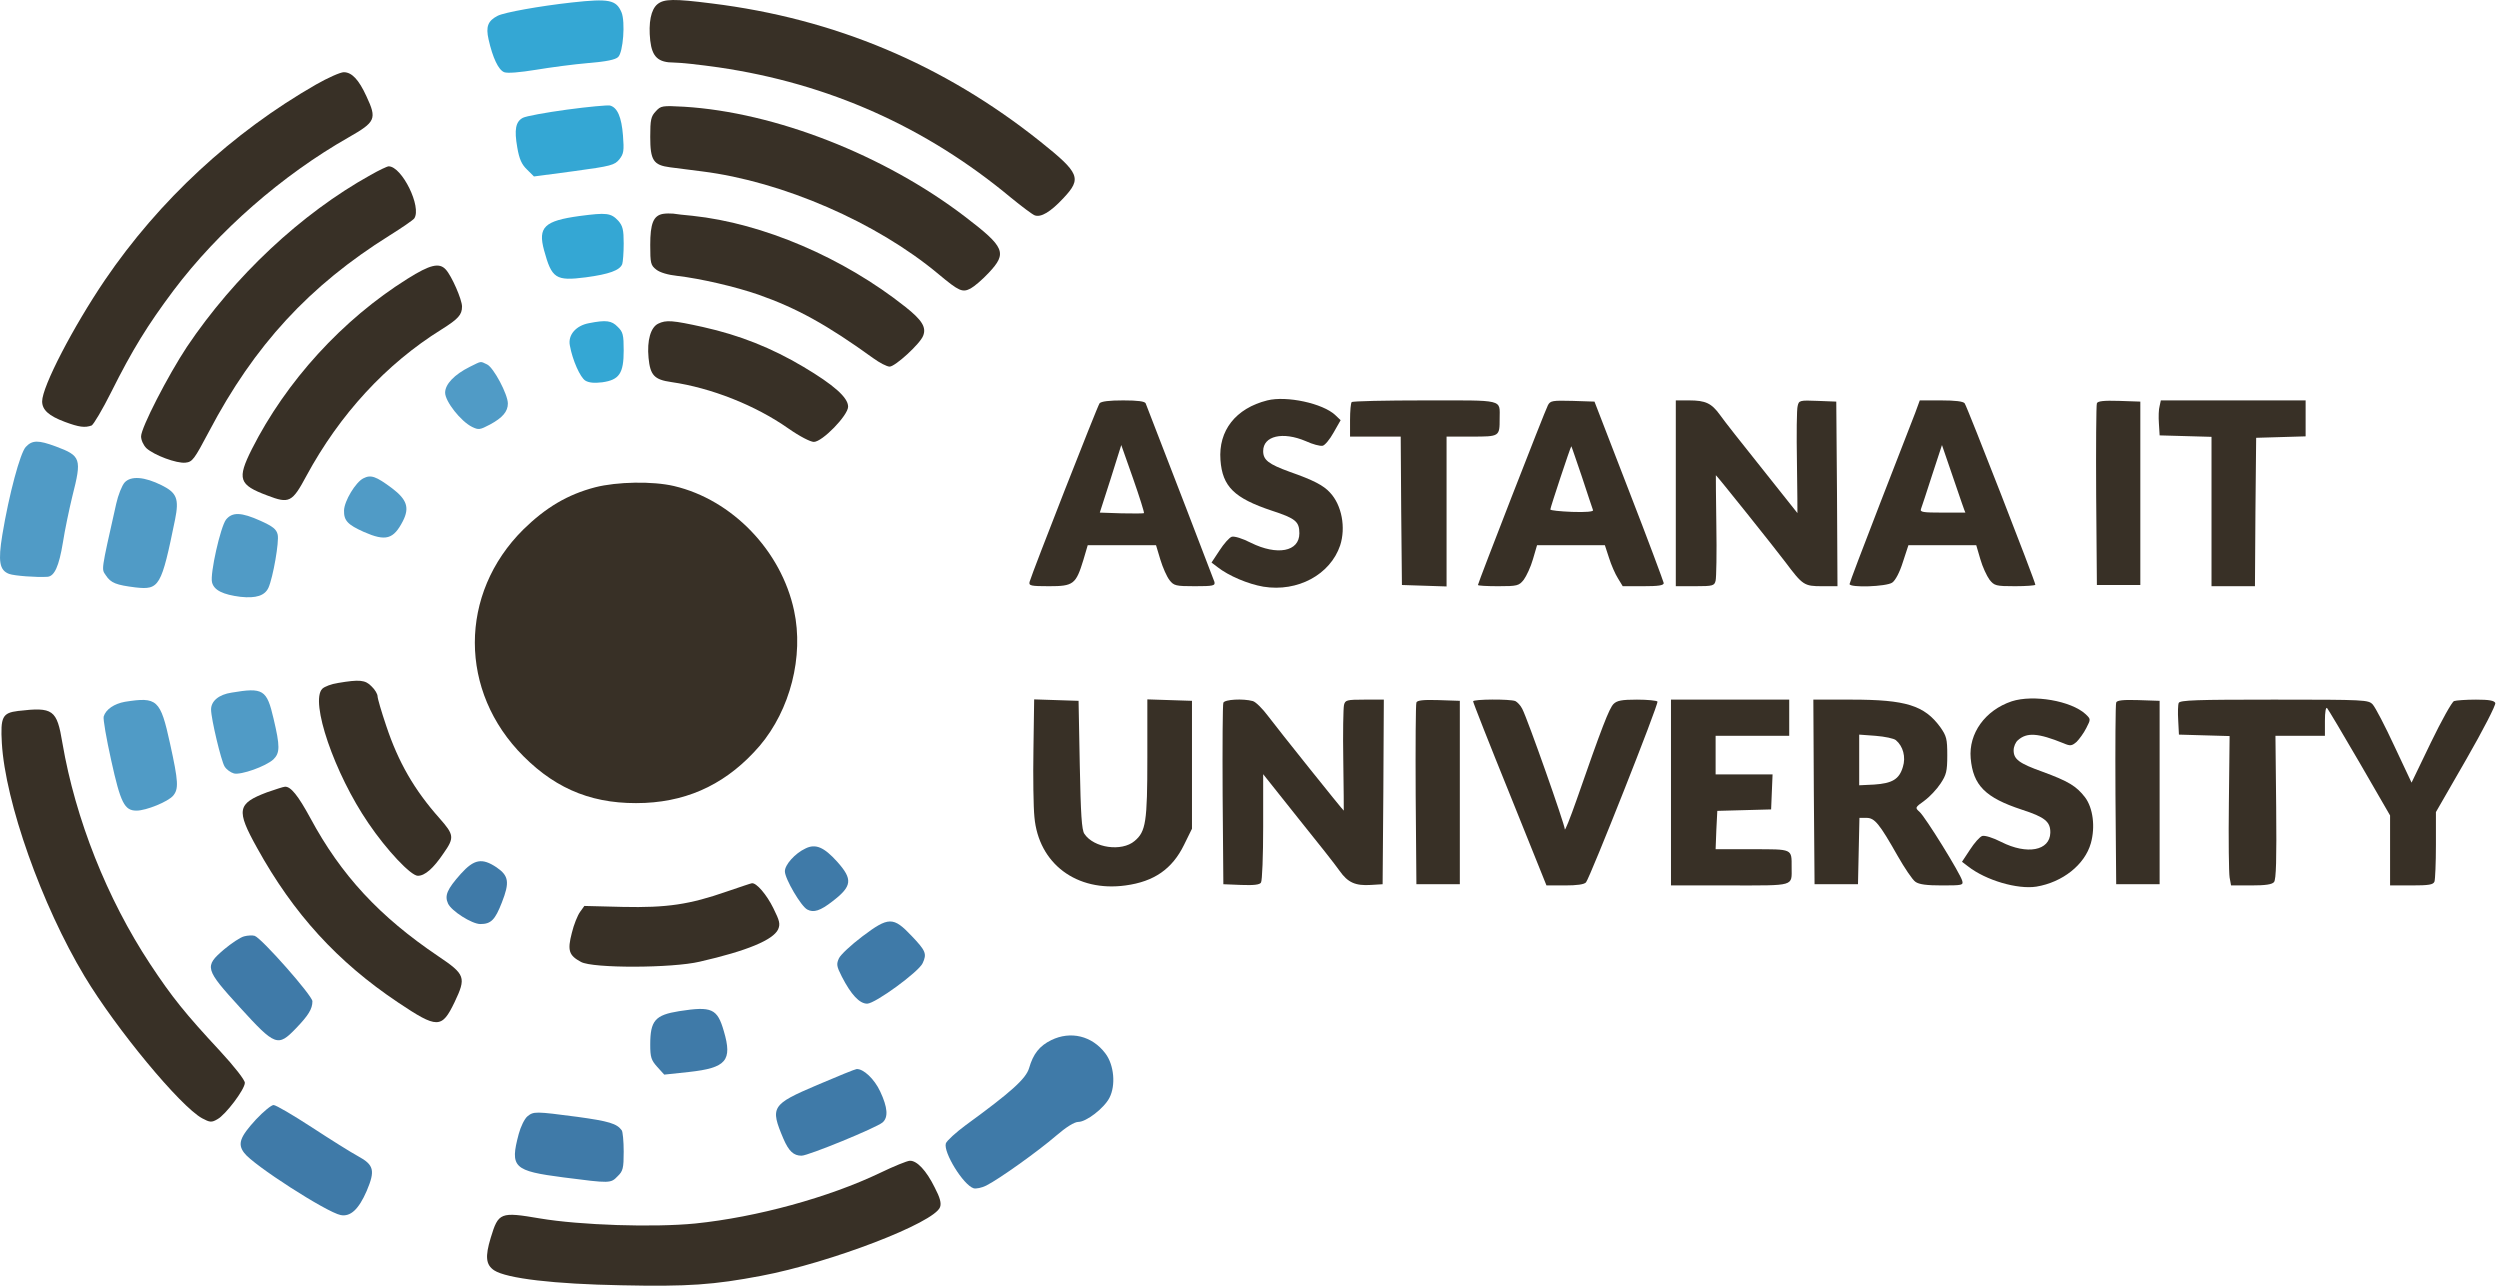 <svg width="420" height="216" viewBox="0 0 420 216" fill="none" xmlns="http://www.w3.org/2000/svg">
<path d="M96.066 0.417C90.593 1.025 84.756 2.079 83.621 2.647C81.958 3.498 81.594 4.471 82.08 6.62C82.769 9.701 83.742 11.768 84.715 12.133C85.283 12.336 87.269 12.174 90.026 11.728C92.458 11.322 96.431 10.795 98.823 10.593C101.863 10.349 103.404 10.025 103.85 9.579C104.701 8.768 105.066 3.66 104.417 2.079C103.526 -0.029 102.35 -0.272 96.066 0.417Z" fill="#34A7D4"/>
<path d="M110.456 0.701C109.362 1.593 108.916 3.782 109.24 6.822C109.565 9.579 110.578 10.511 113.254 10.511C114.267 10.511 117.632 10.876 120.754 11.322C139.24 14.038 155.577 21.336 169.847 33.214C171.631 34.673 173.415 36.011 173.82 36.173C174.874 36.578 176.496 35.606 178.685 33.254C181.766 29.971 181.401 29.079 174.753 23.768C158.537 10.836 140.253 3.133 119.578 0.579C113.213 -0.232 111.551 -0.191 110.456 0.701Z" fill="#383026"/>
<path d="M53.093 14.201C39.026 22.268 26.742 33.66 17.661 46.997C12.269 54.943 7.08 64.957 7.08 67.43C7.08 68.848 8.175 69.862 10.891 70.875C13.283 71.767 14.256 71.889 15.391 71.484C15.715 71.321 17.215 68.808 18.674 65.889C22.242 58.754 24.796 54.619 29.134 48.822C36.674 38.808 47.377 29.444 58.566 23.079C63.106 20.484 63.349 19.998 61.566 16.187C60.268 13.349 59.093 12.133 57.755 12.133C57.187 12.133 55.079 13.066 53.093 14.201Z" fill="#383026"/>
<path d="M95.255 18.417C91.687 18.903 88.363 19.511 87.836 19.795C86.62 20.444 86.376 21.782 86.903 24.782C87.228 26.687 87.633 27.619 88.525 28.471L89.701 29.646L96.43 28.754C102.714 27.903 103.241 27.741 104.052 26.768C104.782 25.835 104.863 25.349 104.66 22.755C104.417 19.673 103.727 18.052 102.471 17.727C102.065 17.646 98.822 17.93 95.255 18.417Z" fill="#34A7D4"/>
<path d="M110.173 18.701C109.362 19.552 109.24 20.119 109.24 22.998C109.24 26.93 109.767 27.741 112.565 28.106C113.537 28.227 115.97 28.552 117.956 28.795C131.497 30.498 147.267 37.349 157.685 46.065C161.131 48.943 161.699 49.186 163.077 48.457C163.685 48.132 165.064 46.957 166.118 45.822C169.239 42.497 168.834 41.524 162.145 36.416C148.564 26.038 130.24 18.863 114.916 17.93C111.227 17.727 111.024 17.768 110.173 18.701Z" fill="#383026"/>
<path d="M62.255 29.403C50.579 35.889 39.39 46.389 31.404 58.267C28.242 63.051 23.701 71.848 23.701 73.308C23.701 73.956 24.107 74.808 24.593 75.294C25.89 76.47 29.66 77.889 31.16 77.727C32.336 77.605 32.62 77.2 35.133 72.456C42.714 58.024 51.998 47.97 65.417 39.578C67.565 38.241 69.43 36.943 69.592 36.7C70.89 34.795 67.525 27.944 65.295 27.944C65.052 27.944 63.673 28.592 62.255 29.403Z" fill="#383026"/>
<path d="M97.321 36.295C91.443 37.106 90.349 38.16 91.403 42.051C92.7 46.795 93.349 47.24 98.416 46.592C102.348 46.065 104.132 45.416 104.538 44.362C104.659 43.997 104.781 42.416 104.781 40.916C104.781 38.605 104.619 37.957 103.889 37.106C102.632 35.768 101.943 35.687 97.321 36.295Z" fill="#34A7D4"/>
<path d="M111.389 35.93C109.767 36.214 109.24 37.552 109.24 41.16C109.24 44.241 109.321 44.565 110.254 45.295C110.862 45.781 112.24 46.187 113.781 46.349C117.673 46.795 123.591 48.173 127.443 49.511C133.888 51.781 138.956 54.578 146.699 60.173C147.753 60.943 149.01 61.592 149.456 61.592C150.388 61.592 154.604 57.74 155.091 56.403C155.658 54.984 154.888 53.768 152.131 51.578C141.672 43.268 128.172 37.511 116.335 36.254C114.997 36.133 113.537 35.971 113.092 35.889C112.646 35.849 111.875 35.849 111.389 35.93Z" fill="#383026"/>
<path d="M68.458 46.835C57.513 53.687 48.067 64.065 42.31 75.456C39.797 80.483 40.121 81.456 44.905 83.24C48.594 84.659 49.08 84.416 51.472 79.956C57.067 69.619 64.85 61.146 74.174 55.349C77.012 53.565 77.62 52.876 77.62 51.497C77.62 50.322 75.877 46.349 74.904 45.295C73.809 44.078 72.269 44.443 68.458 46.835Z" fill="#383026"/>
<path d="M98.943 54.295C96.754 54.7 95.375 56.281 95.74 58.065C96.186 60.538 97.483 63.416 98.335 63.943C98.943 64.308 99.835 64.389 101.172 64.227C104.051 63.822 104.78 62.727 104.78 58.876C104.78 56.24 104.659 55.754 103.767 54.903C102.753 53.849 101.821 53.727 98.943 54.295Z" fill="#34A7D4"/>
<path d="M110.578 54.376C109.321 54.984 108.673 57.173 108.957 60.132C109.24 63.051 109.93 63.781 112.767 64.186C119.497 65.159 126.875 68.078 132.429 71.97C134.335 73.308 136.159 74.24 136.726 74.24C138.145 74.24 142.483 69.781 142.483 68.321C142.483 66.781 140.091 64.673 134.983 61.632C129.591 58.43 124.281 56.322 118.119 54.943C112.97 53.808 111.916 53.727 110.578 54.376Z" fill="#383026"/>
<path d="M78.916 61.632C76.322 62.929 74.781 64.551 74.781 65.97C74.781 67.429 77.416 70.794 79.322 71.727C80.416 72.254 80.619 72.213 82.322 71.321C84.43 70.186 85.322 69.132 85.322 67.794C85.322 66.254 82.93 61.754 81.835 61.227C80.619 60.659 80.984 60.619 78.916 61.632Z" fill="#509BC6"/>
<path d="M212.902 67.267C207.591 68.605 204.672 72.335 205.037 77.281C205.361 81.74 207.348 83.686 213.672 85.794C217.645 87.091 218.294 87.618 218.294 89.605C218.294 92.686 214.564 93.375 210.145 91.186C208.726 90.456 207.388 90.051 206.942 90.172C206.537 90.294 205.605 91.348 204.875 92.483L203.537 94.51L204.551 95.28C206.415 96.74 209.659 98.118 212.253 98.564C218.01 99.496 223.483 96.537 225.145 91.632C226.118 88.632 225.429 84.862 223.442 82.754C222.348 81.537 220.604 80.645 216.672 79.267C213.105 77.97 212.213 77.281 212.213 75.781C212.213 73.227 215.496 72.456 219.388 74.118C220.523 74.645 221.78 74.97 222.185 74.889C222.55 74.848 223.402 73.835 224.05 72.659L225.226 70.592L224.334 69.74C222.226 67.754 216.145 66.457 212.902 67.267Z" fill="#383026"/>
<path d="M184.726 67.754C184.361 68.24 173.415 96.172 172.969 97.753C172.807 98.402 173.172 98.483 176.253 98.483C180.348 98.483 180.753 98.159 182.01 94.064L182.739 91.591H188.496H194.212L194.942 94.023C195.347 95.361 196.037 96.902 196.482 97.469C197.212 98.402 197.536 98.483 200.739 98.483C203.82 98.483 204.185 98.402 204.023 97.753C203.861 97.267 195.469 75.456 192.469 67.754C192.307 67.429 191.172 67.267 188.699 67.267C186.347 67.267 185.01 67.429 184.726 67.754ZM192.185 86.199C192.104 86.28 190.401 86.28 188.415 86.24L184.766 86.118L186.591 80.443L188.374 74.767L190.361 80.402C191.456 83.524 192.266 86.118 192.185 86.199Z" fill="#383026"/>
<path d="M227.09 67.551C226.928 67.673 226.807 69.051 226.807 70.592V73.348H231.063H235.32L235.401 85.794L235.523 98.28L239.293 98.402L243.023 98.524V85.916V73.348H247.239C251.941 73.348 251.941 73.348 251.941 70.308C251.941 67.024 252.874 67.267 239.415 67.267C232.766 67.267 227.212 67.389 227.09 67.551Z" fill="#383026"/>
<path d="M260.05 68.078C259.563 68.97 248.293 97.956 248.293 98.28C248.293 98.402 249.833 98.483 251.698 98.483C254.942 98.483 255.185 98.402 255.996 97.388C256.441 96.78 257.171 95.24 257.536 93.942L258.225 91.591H263.941H269.617L270.306 93.699C270.671 94.875 271.36 96.456 271.806 97.145L272.617 98.483H276.063C278.576 98.483 279.509 98.361 279.509 97.956C279.468 97.713 276.874 90.699 273.671 82.47L267.874 67.47L264.185 67.348C260.82 67.267 260.455 67.308 260.05 68.078ZM265.766 80.118C266.698 82.997 267.549 85.47 267.63 85.713C267.712 85.956 266.414 86.078 264.104 85.997C262.117 85.916 260.455 85.753 260.455 85.591C260.455 85.267 263.86 75.01 263.982 74.97C264.022 74.97 264.793 77.281 265.766 80.118Z" fill="#383026"/>
<path d="M281.535 82.875V98.483H284.778C287.778 98.483 288.022 98.402 288.224 97.55C288.346 97.064 288.427 92.888 288.346 88.226C288.265 83.605 288.265 79.835 288.265 79.835C288.386 79.835 298.238 92.159 299.94 94.429C302.859 98.321 303.102 98.483 306.102 98.483H308.697L308.616 82.956L308.494 67.47L305.373 67.348C302.373 67.227 302.21 67.267 302.008 68.2C301.846 68.686 301.805 72.983 301.886 77.686C301.967 82.389 301.967 86.24 301.967 86.199C301.927 86.159 299.251 82.794 296.008 78.7C292.765 74.645 289.562 70.591 288.954 69.7C287.535 67.754 286.562 67.267 283.765 67.267H281.535V82.875Z" fill="#383026"/>
<path d="M321.751 69.375C321.306 70.551 318.63 77.402 315.833 84.618C313.035 91.835 310.725 97.915 310.725 98.118C310.725 98.767 316.927 98.564 317.9 97.875C318.427 97.51 319.157 96.132 319.684 94.429L320.616 91.591H326.292H332.008L332.697 93.943C333.062 95.24 333.792 96.78 334.238 97.388C335.049 98.402 335.292 98.483 338.535 98.483C340.4 98.483 341.94 98.361 341.94 98.24C341.94 97.713 330.468 68.281 330.062 67.754C329.819 67.43 328.481 67.267 326.089 67.267H322.522L321.751 69.375ZM330.184 86.118C330.184 86.118 328.441 86.118 326.332 86.118C323.049 86.118 322.522 86.037 322.724 85.51C322.846 85.186 323.697 82.632 324.589 79.835L326.251 74.767L328.197 80.443C329.251 83.564 330.143 86.118 330.184 86.118Z" fill="#383026"/>
<path d="M352.277 67.754C352.156 68.037 352.115 75.051 352.156 83.281L352.277 98.28H355.926H359.575V82.875V67.47L356.007 67.348C353.413 67.267 352.399 67.389 352.277 67.754Z" fill="#383026"/>
<path d="M362.818 68.2C362.656 68.727 362.616 70.064 362.697 71.159L362.818 73.145L367.197 73.267L371.534 73.389V85.916V98.483H375.183H378.832L378.913 85.997L379.034 73.551L383.21 73.429L387.345 73.308V70.308V67.267H375.183H363.021L362.818 68.2Z" fill="#383026"/>
<path d="M4.324 75.091C3.391 76.105 1.526 82.997 0.391 89.848C-0.338 94.307 -0.095 95.807 1.526 96.415C2.378 96.74 6.188 97.023 7.972 96.902C9.148 96.821 9.918 95.118 10.567 91.145C10.891 89.037 11.621 85.591 12.148 83.402C13.769 77.037 13.607 76.591 9.391 75.01C6.432 73.916 5.418 73.916 4.324 75.091Z" fill="#509BC6"/>
<path d="M61.04 80.362C59.743 81.01 57.837 84.172 57.797 85.754C57.756 87.456 58.405 88.145 61.121 89.362C64.81 90.983 66.107 90.618 67.688 87.537C68.823 85.308 68.378 83.929 65.864 82.024C63.148 79.997 62.297 79.713 61.04 80.362Z" fill="#509BC6"/>
<path d="M20.944 81.051C20.498 81.537 19.85 83.159 19.526 84.618C16.89 96.334 17.053 95.523 17.782 96.659C18.634 97.956 19.526 98.28 22.769 98.686C26.782 99.132 27.107 98.564 29.417 87.253C30.106 83.808 29.701 82.794 27.188 81.537C24.269 80.078 21.998 79.916 20.944 81.051Z" fill="#509BC6"/>
<path d="M99.998 81.862C95.336 83.078 91.687 85.267 87.917 88.956C77.052 99.74 77.052 116.199 87.957 127.064C93.714 132.82 100.079 135.253 108.39 134.888C116.092 134.523 122.416 131.361 127.646 125.28C132.754 119.239 135.065 110.28 133.403 102.578C131.254 92.524 123.024 83.97 113.254 81.659C109.646 80.808 103.646 80.929 99.998 81.862Z" fill="#383026"/>
<path d="M37.972 87.294C37.04 88.51 35.256 96.415 35.621 97.834C35.945 99.172 37.486 99.902 40.404 100.267C43.04 100.55 44.499 100.064 45.107 98.726C45.877 96.983 46.931 90.942 46.648 89.807C46.445 88.915 45.837 88.429 43.769 87.497C40.526 86.037 39.026 85.997 37.972 87.294Z" fill="#509BC6"/>
<path d="M56.782 114.74C55.687 114.902 54.511 115.348 54.147 115.712C52.039 117.821 56.174 129.942 61.89 138.293C64.971 142.834 69.025 147.131 70.2 147.131C71.376 147.131 72.795 145.915 74.538 143.32C76.362 140.726 76.281 140.239 73.849 137.482C69.592 132.699 66.917 128.037 64.89 121.956C64.079 119.564 63.43 117.334 63.43 116.969C63.43 116.604 62.984 115.834 62.417 115.307C61.363 114.212 60.39 114.131 56.782 114.74Z" fill="#383026"/>
<path d="M38.905 116.361C36.756 116.685 35.459 117.78 35.459 119.199C35.459 120.739 37.162 127.874 37.729 128.766C38.053 129.293 38.743 129.78 39.31 129.942C40.486 130.226 44.621 128.766 45.918 127.591C47.053 126.496 47.053 125.361 45.959 120.739C44.824 115.834 44.216 115.469 38.905 116.361Z" fill="#509BC6"/>
<path d="M337.966 117.821C333.507 119.32 330.71 123.212 331.075 127.388C331.48 131.928 333.507 133.996 339.669 136.023C343.561 137.28 344.493 138.05 344.453 139.915C344.372 142.915 340.561 143.644 336.223 141.455C334.804 140.726 333.467 140.32 333.021 140.442C332.615 140.563 331.683 141.617 330.953 142.753L329.615 144.78L330.629 145.55C333.629 147.901 338.939 149.442 342.102 148.955C346.52 148.225 350.25 145.266 351.264 141.658C352.034 138.901 351.628 135.739 350.291 133.955C348.831 132.05 347.453 131.239 343.156 129.658C339.183 128.239 338.291 127.55 338.291 126.05C338.291 125.442 338.615 124.672 339.02 124.347C340.52 123.01 342.385 123.131 346.683 124.874C347.818 125.361 348.061 125.32 348.872 124.631C349.318 124.185 350.088 123.131 350.493 122.32C351.264 120.82 351.264 120.82 350.372 119.969C347.939 117.739 341.615 116.645 337.966 117.821Z" fill="#383026"/>
<path d="M20.986 117.901C19.203 118.226 17.784 119.158 17.419 120.374C17.297 120.78 17.865 124.064 18.675 127.712C20.257 134.888 20.905 136.185 22.932 136.185C24.554 136.185 28.243 134.685 29.094 133.671C30.027 132.536 29.986 131.361 28.567 124.915C26.946 117.496 26.419 117.05 20.986 117.901Z" fill="#509BC6"/>
<path d="M173.618 125.928C173.537 130.55 173.618 135.658 173.78 137.239C174.469 145.104 180.874 149.887 189.104 148.752C193.888 148.104 196.928 145.996 198.915 141.942L200.252 139.225V128.482V117.739L196.523 117.618L192.753 117.496V127.307C192.753 138.09 192.509 139.712 190.604 141.293C188.455 143.117 183.753 142.469 182.172 140.077C181.726 139.428 181.564 136.793 181.401 128.482L181.199 117.739L177.469 117.618L173.739 117.496L173.618 125.928Z" fill="#383026"/>
<path d="M205.524 118.064C205.402 118.307 205.361 125.32 205.402 133.55L205.524 148.55L208.523 148.671C210.672 148.753 211.645 148.631 211.848 148.266C212.05 147.982 212.213 143.766 212.213 138.901V130.064L218.05 137.401C221.294 141.415 224.456 145.428 225.064 146.32C226.442 148.266 227.699 148.834 230.293 148.671L232.28 148.55L232.401 133.023L232.483 117.537H229.239C226.239 117.537 225.996 117.618 225.793 118.429C225.672 118.956 225.591 123.131 225.672 127.793C225.753 132.415 225.753 136.185 225.753 136.185C225.631 136.185 214.645 122.442 213.064 120.334C212.132 119.077 210.956 117.902 210.469 117.78C208.848 117.334 205.726 117.496 205.524 118.064Z" fill="#383026"/>
<path d="M237.955 118.023C237.834 118.307 237.793 125.32 237.834 133.55L237.955 148.55H241.604H245.252V133.145V117.739L241.685 117.618C239.09 117.537 238.077 117.658 237.955 118.023Z" fill="#383026"/>
<path d="M247.482 117.821C247.482 118.023 250.239 125.037 253.644 133.428L259.807 148.752H262.928C264.915 148.752 266.171 148.59 266.455 148.225C267.144 147.374 278.698 118.226 278.455 117.861C278.333 117.699 276.793 117.537 275.009 117.537C272.455 117.537 271.644 117.699 271.077 118.266C270.347 118.996 269.09 122.239 264.874 134.361C263.779 137.482 262.888 139.712 262.888 139.307C262.888 138.536 256.644 120.82 255.753 119.118C255.469 118.51 254.901 117.942 254.577 117.78C253.644 117.415 247.482 117.456 247.482 117.821Z" fill="#383026"/>
<path d="M280.725 133.145V148.752H290.616C301.684 148.752 300.995 148.955 300.995 145.712C300.995 142.55 301.238 142.671 294.346 142.671H288.224L288.346 139.428L288.508 136.226L293.008 136.104L297.549 135.982L297.67 133.023L297.792 130.104H293.008H288.224V126.861V123.618H294.427H300.589V120.577V117.537H290.657H280.725V133.145Z" fill="#383026"/>
<path d="M304.724 133.023L304.845 148.55H308.494H312.142L312.264 142.955L312.386 137.401H313.561C314.94 137.401 315.71 138.334 318.791 143.766C319.967 145.834 321.304 147.82 321.791 148.144C322.399 148.59 323.696 148.752 326.25 148.752C329.656 148.752 329.858 148.712 329.656 147.982C329.372 146.807 323.453 137.239 322.48 136.388C321.71 135.699 321.71 135.658 323.291 134.523C324.183 133.874 325.399 132.577 326.007 131.645C326.98 130.185 327.142 129.577 327.142 126.901C327.142 124.145 327.021 123.658 325.967 122.158C323.291 118.51 320.21 117.537 311.048 117.537H304.643L304.724 133.023ZM318.507 124.347C319.723 125.361 320.21 127.185 319.683 128.847C319.075 130.915 317.899 131.604 314.859 131.807L312.345 131.928V127.672V123.415L315.102 123.618C316.642 123.739 318.183 124.064 318.507 124.347Z" fill="#383026"/>
<path d="M355.52 118.023C355.398 118.307 355.357 125.32 355.398 133.55L355.52 148.55H359.168H362.817V133.145V117.739L359.249 117.618C356.655 117.537 355.641 117.658 355.52 118.023Z" fill="#383026"/>
<path d="M366.02 118.104C365.898 118.388 365.858 119.726 365.939 121.023L366.06 123.415L370.317 123.537L374.574 123.658L374.452 134.888C374.371 141.05 374.452 146.725 374.574 147.415L374.817 148.752H378.182C380.614 148.752 381.709 148.59 382.033 148.185C382.398 147.779 382.479 144.293 382.398 135.618L382.276 123.618H386.452H390.587V121.104C390.587 119.564 390.749 118.753 390.952 118.956C391.154 119.199 393.627 123.334 396.425 128.158L401.533 136.996V142.874V148.752H405.141C408.06 148.752 408.789 148.631 408.992 148.104C409.114 147.739 409.235 144.982 409.235 141.942V136.428L414.343 127.55C417.141 122.685 419.33 118.429 419.208 118.104C419.046 117.699 418.195 117.537 415.965 117.537C414.303 117.537 412.641 117.658 412.276 117.78C411.911 117.942 410.168 121.064 408.384 124.753L405.141 131.482L402.262 125.361C400.681 121.956 399.06 118.834 398.614 118.348C397.884 117.577 397.438 117.537 382.033 117.537C369.06 117.537 366.182 117.618 366.02 118.104Z" fill="#383026"/>
<path d="M3.027 119.442C0.392 119.766 0.067 120.456 0.31 124.834C0.878 134.726 7 152.036 14.216 164.036C19.526 172.874 30.31 185.887 33.959 187.873C35.256 188.563 35.54 188.603 36.513 188.036C37.891 187.306 41.134 183.009 41.134 181.914C41.134 181.428 39.391 179.198 36.959 176.563C31.121 170.279 28.891 167.522 25.202 161.928C17.986 150.982 12.675 137.604 10.486 124.834C9.554 119.199 8.945 118.753 3.027 119.442Z" fill="#383026"/>
<path d="M44.864 133.104C39.837 135.009 39.634 136.063 43.201 142.469C49.323 153.536 56.701 161.603 66.877 168.414C73.485 172.833 74.214 172.833 76.363 168.374C78.35 164.198 78.187 163.712 73.606 160.631C63.755 153.982 57.309 147.05 52.12 137.401C50.093 133.672 48.837 132.09 47.864 132.172C47.62 132.172 46.282 132.617 44.864 133.104Z" fill="#383026"/>
<path d="M135.308 142.55C133.565 143.361 131.821 145.307 131.862 146.401C131.862 147.617 134.578 152.279 135.632 152.806C136.686 153.374 137.821 153.009 139.848 151.428C143.173 148.874 143.294 147.739 140.659 144.78C138.429 142.307 137.011 141.699 135.308 142.55Z" fill="#3F7AA8"/>
<path d="M77.416 146.806C75.106 149.401 74.66 150.455 75.268 151.793C75.835 153.05 79.281 155.239 80.7 155.239C82.484 155.239 83.173 154.55 84.308 151.631C85.646 148.225 85.484 147.131 83.416 145.712C80.984 144.09 79.646 144.334 77.416 146.806Z" fill="#3F7AA8"/>
<path d="M122.132 149.766C115.849 151.955 112.079 152.523 104.619 152.36L98.173 152.198L97.444 153.212C97.038 153.779 96.39 155.36 96.065 156.739C95.295 159.698 95.579 160.509 97.606 161.603C99.552 162.698 112.93 162.658 117.551 161.563C125.538 159.739 129.876 157.914 130.727 156.131C131.092 155.239 131.011 154.752 129.916 152.563C128.822 150.333 127.078 148.266 126.308 148.387C126.186 148.387 124.281 149.036 122.132 149.766Z" fill="#383026"/>
<path d="M144.834 157.347C142.969 158.766 141.226 160.387 140.942 160.995C140.496 161.968 140.537 162.333 141.429 164.076C142.969 167.076 144.388 168.617 145.685 168.617C147.023 168.617 154.361 163.266 155.01 161.806C155.739 160.225 155.537 159.739 153.145 157.225C150.064 153.982 149.294 153.982 144.834 157.347Z" fill="#3F7AA8"/>
<path d="M41.013 157.306C40.364 157.469 38.864 158.482 37.648 159.496C34.283 162.374 34.405 162.779 40.364 169.306C46.243 175.752 46.689 175.914 49.729 172.752C51.797 170.603 52.486 169.509 52.486 168.212C52.486 167.279 44.013 157.671 42.797 157.225C42.432 157.104 41.621 157.144 41.013 157.306Z" fill="#3F7AA8"/>
<path d="M114.105 169.874C110.051 170.522 109.24 171.455 109.24 175.509C109.24 177.617 109.402 178.103 110.416 179.238L111.592 180.536L115.767 180.09C122.01 179.401 123.064 178.184 121.605 173.238C120.51 169.428 119.578 169.022 114.105 169.874Z" fill="#3F7AA8"/>
<path d="M176.618 174.738C174.631 175.711 173.577 177.049 172.888 179.441C172.361 181.225 169.888 183.455 162.266 189.008C160.564 190.265 159.064 191.644 158.902 192.09C158.456 193.589 161.82 199.062 163.564 199.63C163.969 199.752 164.942 199.549 165.672 199.184C167.861 198.089 174.428 193.387 177.388 190.833C179.131 189.333 180.509 188.481 181.158 188.481C182.496 188.481 185.496 186.171 186.388 184.427C187.482 182.319 187.158 178.874 185.698 176.968C183.469 174.009 179.861 173.157 176.618 174.738Z" fill="#3F7AA8"/>
<path d="M137.294 182.279C129.592 185.563 129.349 185.968 131.619 191.319C132.511 193.387 133.321 194.157 134.659 194.157C135.794 194.157 147.267 189.454 148.281 188.563C149.254 187.711 149.132 186.049 147.875 183.374C146.902 181.265 145.037 179.522 143.902 179.603C143.7 179.603 140.7 180.819 137.294 182.279Z" fill="#3F7AA8"/>
<path d="M42.998 188.076C40.323 190.995 39.877 192.171 41.012 193.671C42.471 195.698 54.836 203.644 57.228 204.13C58.89 204.454 60.268 203.157 61.606 200.076C63.066 196.63 62.822 195.698 60.147 194.238C59.011 193.63 55.525 191.441 52.363 189.373C49.241 187.346 46.363 185.644 45.958 185.644C45.593 185.644 44.255 186.738 42.998 188.076Z" fill="#3F7AA8"/>
<path d="M88.605 187.549C88.119 187.954 87.47 189.292 87.146 190.508C85.646 196.143 86.254 196.711 94.686 197.806C102.551 198.819 102.592 198.819 103.767 197.603C104.659 196.752 104.781 196.265 104.781 193.468C104.781 191.725 104.619 190.103 104.456 189.9C103.646 188.765 102.308 188.36 96.997 187.63C89.903 186.698 89.659 186.698 88.605 187.549Z" fill="#3F7AA8"/>
<path d="M147.875 197.035C139.24 201.17 127.118 204.495 116.781 205.549C109.767 206.238 97.443 205.833 90.714 204.697C84.025 203.562 83.741 203.684 82.444 207.941C81.471 211.143 81.633 212.481 83.011 213.413C85.119 214.792 93.146 215.724 104.376 215.927C115.605 216.17 119.943 215.846 127.848 214.346C139.483 212.157 156.996 205.427 157.929 202.792C158.172 202.143 157.929 201.211 157.037 199.508C155.618 196.63 154.037 194.968 152.861 195.008C152.415 195.008 150.145 195.941 147.875 197.035Z" fill="#383026"/>
</svg>

